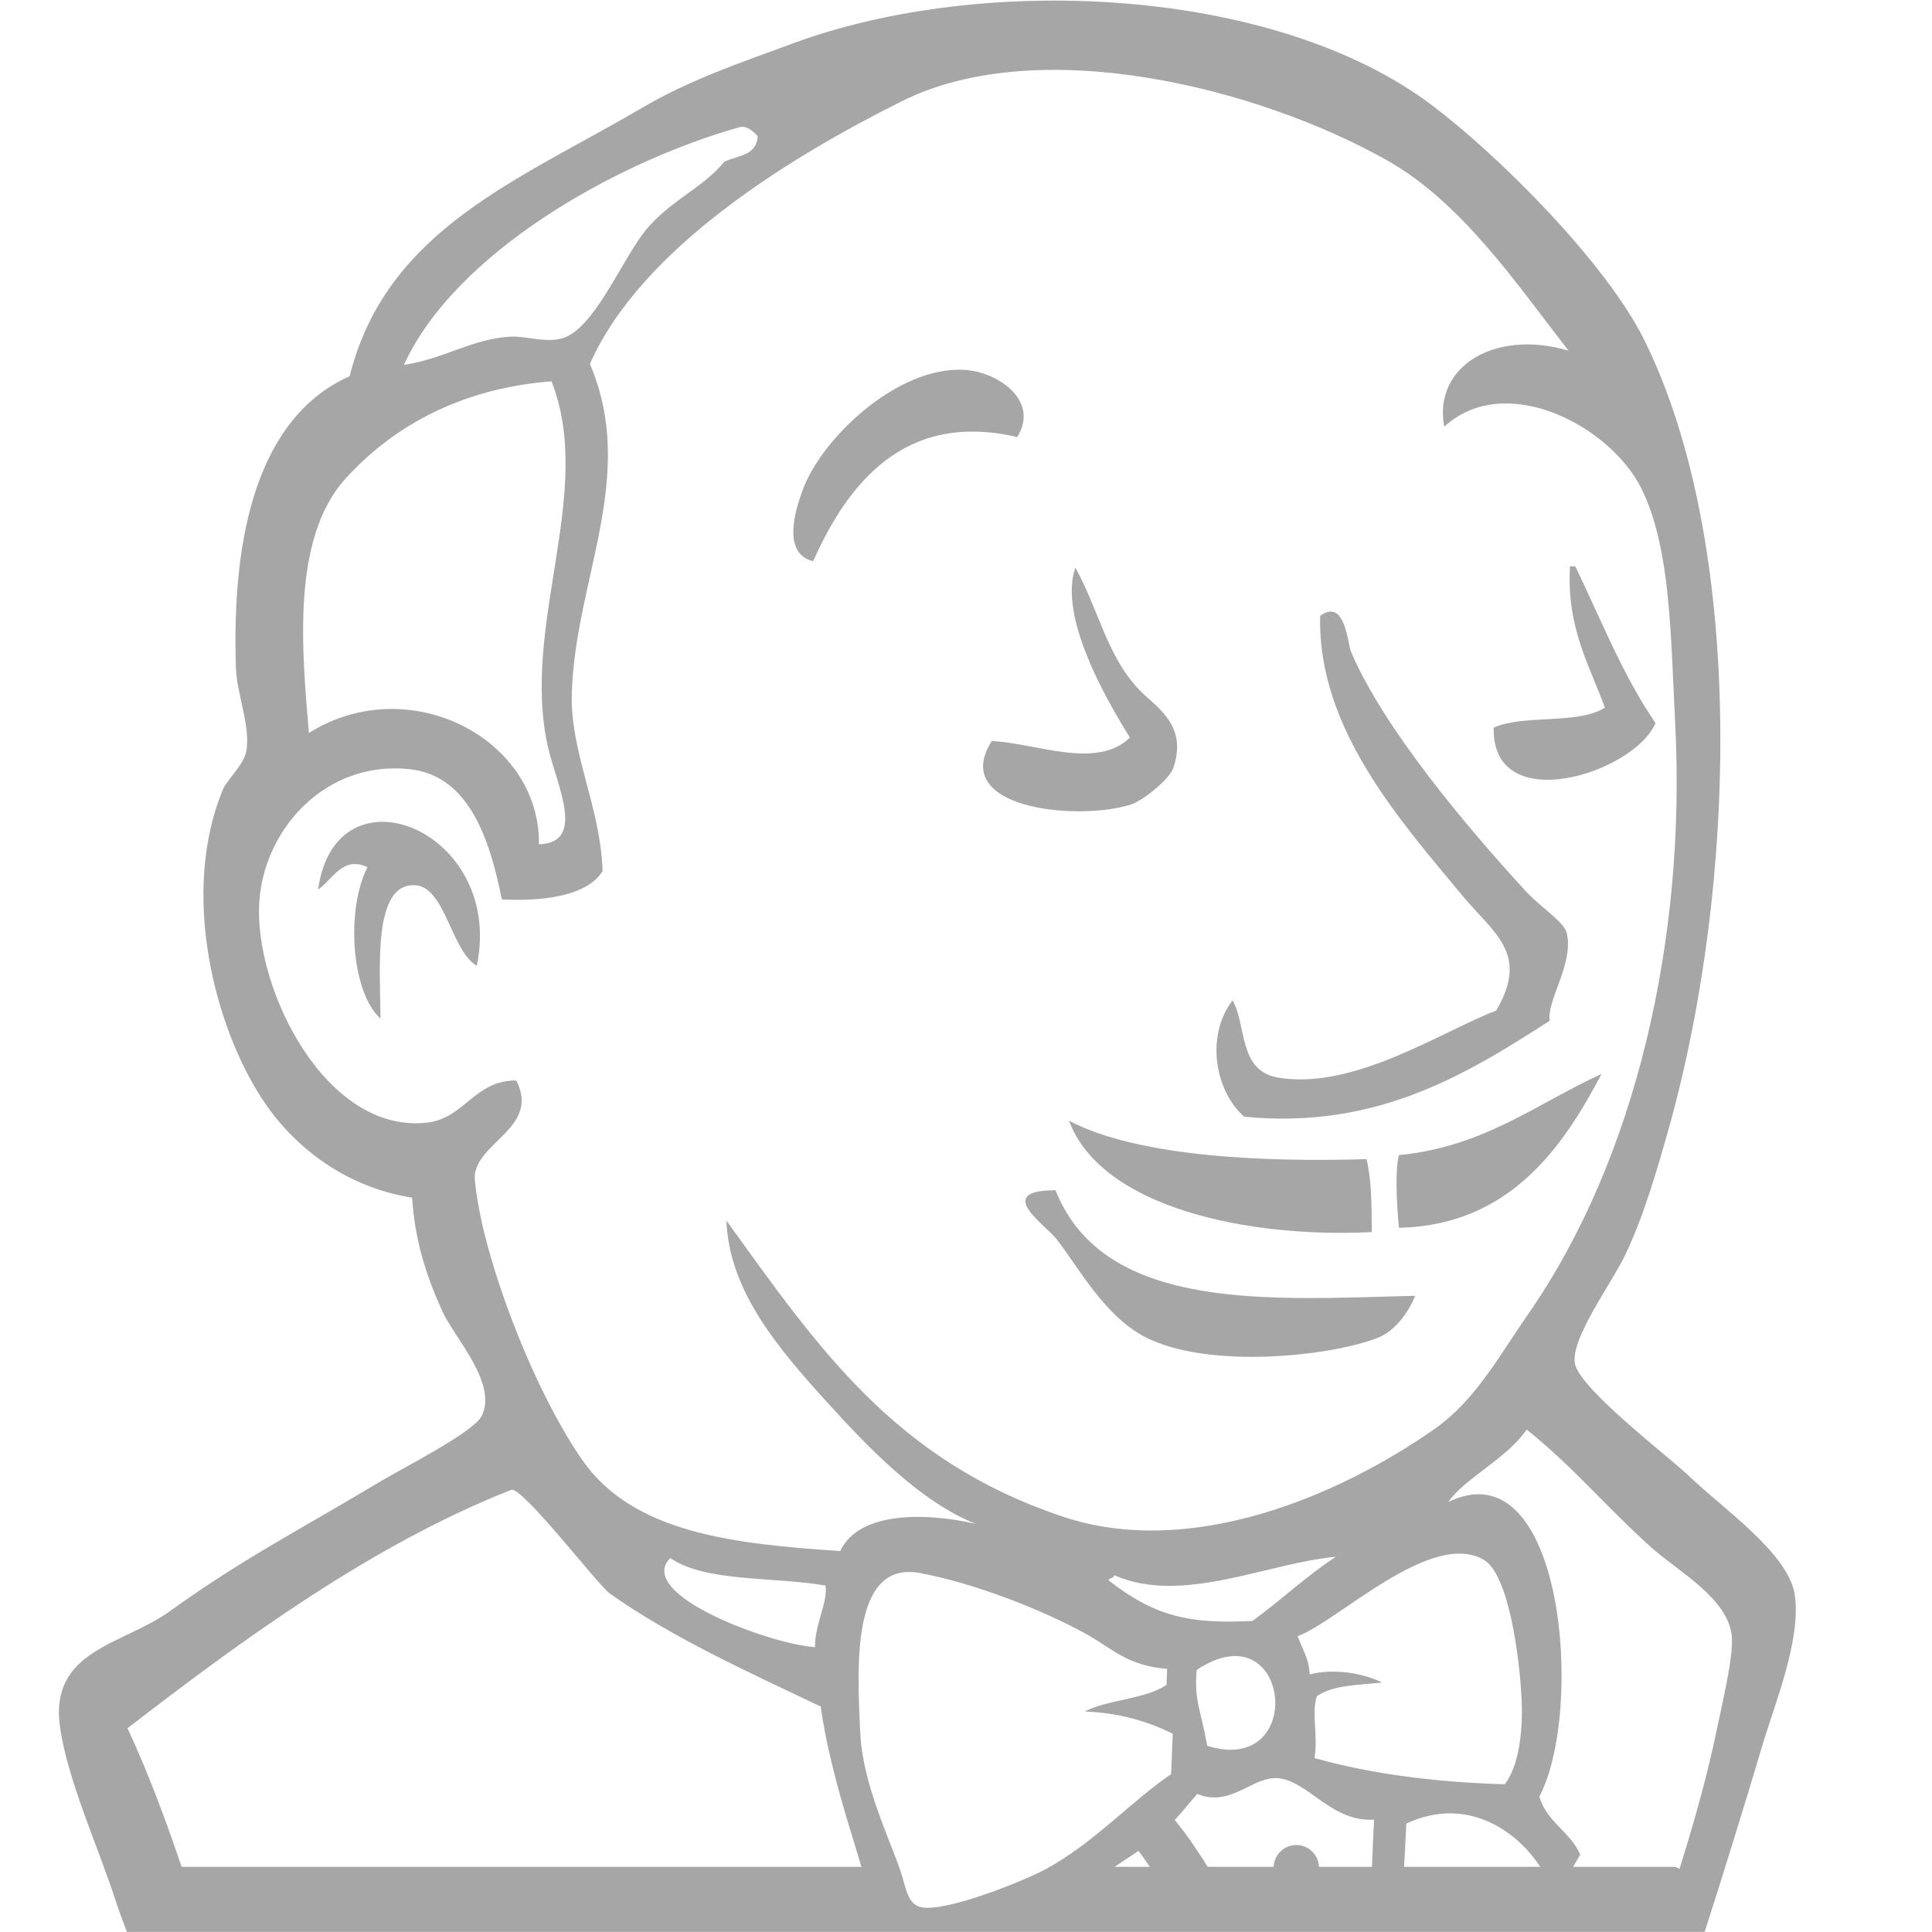 <?xml version="1.0" encoding="utf-8"?>
<!-- Generator: Adobe Illustrator 17.0.0, SVG Export Plug-In . SVG Version: 6.00 Build 0)  -->
<!DOCTYPE svg PUBLIC "-//W3C//DTD SVG 1.1//EN" "http://www.w3.org/Graphics/SVG/1.1/DTD/svg11.dtd">
<svg version="1.1"
	 id="svg2" xmlns:dc="http://purl.org/dc/elements/1.1/" xmlns:cc="http://creativecommons.org/ns#" xmlns:rdf="http://www.w3.org/1999/02/22-rdf-syntax-ns#" xmlns:svg="http://www.w3.org/2000/svg" xmlns:sodipodi="http://sodipodi.sourceforge.net/DTD/sodipodi-0.dtd" xmlns:inkscape="http://www.inkscape.org/namespaces/inkscape" inkscape:version="0.48.0 r9654" sodipodi:docname="headshot.svg"
	 xmlns="http://www.w3.org/2000/svg" xmlns:xlink="http://www.w3.org/1999/xlink" x="0px" y="0px" width="50px" height="50px"
	 viewBox="65 65 50 50" enable-background="new 65 65 50 50" xml:space="preserve">
<sodipodi:namedview  inkscape:cy="28.333333" inkscape:cx="85.437483" inkscape:zoom="2.67" showgrid="false" guidetolerance="10" gridtolerance="10" objecttolerance="10" bordercolor="#666666" pagecolor="#ffffff" borderopacity="1" id="namedview4" inkscape:current-layer="g10" inkscape:window-maximized="0" inkscape:window-y="562" inkscape:window-x="2281" inkscape:window-height="844" inkscape:window-width="1500" inkscape:pageshadow="2" inkscape:pageopacity="0">
	</sodipodi:namedview>
<g id="layer1" inkscape:label="background" inkscape:groupmode="layer" display="none">
	<path id="path26-6" inkscape:connector-curvature="0" display="inline" fill="#231F20" d="M21.51,69.511
		C3.511,87.927-7.626,113.354-7.626,141.484l0,0c0,28.124,11.138,53.554,29.137,71.967l0,0
		c18.007,18.413,42.824,29.775,70.261,29.775l0,0c27.437,0,52.256-11.362,70.262-29.775l0,0
		c17.998-18.413,29.138-43.843,29.138-71.967l0,0c0-28.13-11.14-53.557-29.138-71.973l0,0
		c-18.006-18.409-42.825-29.771-70.262-29.773l0,0C64.335,39.74,39.518,51.101,21.51,69.511L21.51,69.511z M16.954,217.905
		C-2.174,198.342-14,171.306-14,141.484l0,0c0-29.827,11.826-56.861,30.954-76.425l0,0c19.124-19.568,45.597-31.696,74.817-31.693
		l0,0c29.22-0.004,55.696,12.125,74.816,31.693l0,0c19.13,19.564,30.957,46.6,30.955,76.425l0,0
		c0.002,29.823-11.825,56.859-30.955,76.421l0,0c-19.121,19.566-45.596,31.694-74.816,31.694l0,0
		C62.551,249.598,36.078,237.471,16.954,217.905L16.954,217.905"/>
	<path id="path22" inkscape:connector-curvature="0" display="inline" fill="#D33833" d="M194.358,141.092
		c0,57.951-45.929,104.93-102.586,104.93c-56.656,0-102.585-46.979-102.585-104.93c0-57.952,45.929-104.932,102.585-104.932
		C148.429,36.16,194.358,83.14,194.358,141.092"/>
	<path id="path24" inkscape:connector-curvature="0" display="inline" fill="#EF3D3A" d="M-6.632,167.08
		c0,0-7.426-109.424,93.401-112.551l-7.034-11.724L25.023,61.172L9.391,79.149l-13.678,26.185l-7.817,30.483l2.345,20.321"/>
	<path id="path26" inkscape:connector-curvature="0" display="inline" fill="#231F20" d="M21.51,69.511
		C3.511,87.927-7.626,113.354-7.626,141.484l0,0c0,28.124,11.138,53.554,29.137,71.967l0,0
		c18.007,18.413,42.824,29.775,70.261,29.775l0,0c27.437,0,52.256-11.362,70.262-29.775l0,0
		c17.998-18.413,29.138-43.843,29.138-71.967l0,0c0-28.13-11.14-53.557-29.138-71.973l0,0
		c-18.006-18.409-42.825-29.771-70.262-29.773l0,0C64.335,39.74,39.518,51.101,21.51,69.511L21.51,69.511z M16.954,217.905
		C-2.174,198.342-14,171.306-14,141.484l0,0c0-29.827,11.826-56.861,30.954-76.425l0,0c19.124-19.568,45.597-31.696,74.817-31.693
		l0,0c29.22-0.004,55.696,12.125,74.816,31.693l0,0c19.13,19.564,30.957,46.6,30.955,76.425l0,0
		c0.002,29.823-11.825,56.859-30.955,76.421l0,0c-19.121,19.566-45.596,31.694-74.816,31.694l0,0
		C62.551,249.598,36.078,237.471,16.954,217.905L16.954,217.905"/>
</g>
<g>
	<g id="g10" transform="matrix(1.25,0,0,-1.25,0,180)" inkscape:label="front" inkscape:groupmode="layer">
		<path id="path66_1_" inkscape:connector-curvature="0" fill="#A6A6A6" d="M80.963,61.47"/>
		<path id="path100" inkscape:connector-curvature="0" fill="#A6A6A6" d="M73.062,82.951c-2.349,0.547-3.516-0.983-4.227-2.57
			c-0.636,0.154-0.383,1.019-0.222,1.459c0.42,1.156,2.114,2.695,3.499,2.486C72.707,84.237,73.513,83.693,73.062,82.951"/>
		<path id="path102" inkscape:connector-curvature="0" fill="#A6A6A6" d="M84.505,80.277c0.037-0.002,0.074-0.003,0.111-0.004
			c0.531-1.103,0.99-2.27,1.66-3.244c-0.449-1.045-3.396-1.969-3.351-0.093c0.637,0.279,1.738,0.057,2.303,0.413
			C84.902,78.245,84.43,79.008,84.505,80.277"/>
		<path id="path104" inkscape:connector-curvature="0" fill="#A6A6A6" d="M74.265,80.248c0.504-0.923,0.667-1.893,1.383-2.591
			c0.322-0.314,0.949-0.697,0.639-1.57c-0.073-0.206-0.603-0.665-0.91-0.756c-1.119-0.33-3.727-0.068-2.844,1.327
			c0.925-0.043,2.169-0.601,2.861,0.071C74.863,77.578,73.916,79.258,74.265,80.248"/>
		<path id="path106" inkscape:connector-curvature="0" fill="#A6A6A6" d="M84.085,70.866c-1.685-1.082-3.564-2.259-6.325-1.986
			c-0.59,0.513-0.815,1.654-0.242,2.408c0.298-0.513,0.111-1.456,0.942-1.598c1.567-0.268,3.39,0.958,4.517,1.387
			c0.699,1.178-0.06,1.611-0.69,2.369c-1.289,1.553-3.017,3.479-2.954,5.804c0.521,0.378,0.566-0.576,0.641-0.75
			c0.673-1.575,2.366-3.589,3.602-4.937c0.303-0.332,0.803-0.65,0.859-0.87C84.595,72.055,84.018,71.29,84.085,70.866"/>
		<path id="path108" inkscape:connector-curvature="0" fill="#A6A6A6" d="M61.872,72.005c-0.528,0.301-0.654,1.629-1.274,1.667
			c-0.886,0.054-0.725-1.722-0.721-2.761c-0.61,0.554-0.717,2.259-0.269,3.134c-0.511,0.251-0.739-0.277-1.022-0.462
			C58.951,76.227,62.455,74.809,61.872,72.005"/>
		<path id="path110" inkscape:connector-curvature="0" fill="#A6A6A6" d="M85.158,69.765c-0.784-1.493-1.894-3.137-4.195-3.185
			c-0.047,0.482-0.083,1.216,0.002,1.506C82.725,68.255,83.811,69.15,85.158,69.765"/>
		<path id="path112" inkscape:connector-curvature="0" fill="#A6A6A6" d="M74.132,68.797c1.468-0.772,4.166-0.855,6.161-0.796
			c0.107-0.437,0.104-0.977,0.109-1.51C77.837,66.362,74.804,66.997,74.132,68.797"/>
		<path id="path114" inkscape:connector-curvature="0" fill="#A6A6A6" d="M73.853,67.357c1.015-2.549,4.504-2.255,7.446-2.185
			c-0.13-0.331-0.41-0.722-0.759-0.863c-0.943-0.384-3.543-0.675-4.852,0.02c-0.83,0.441-1.363,1.438-1.818,2.023
			C73.65,66.635,72.556,67.356,73.853,67.357"/>
	</g>
	<path fill="#A6A6A6" d="M111.454,106.308c-0.138-1.092-1.842-2.24-2.738-3.105c-0.498-0.48-2.82-2.244-2.955-2.904
		c-0.131-0.639,0.947-2.085,1.294-2.809c0.497-1.036,0.853-2.303,1.099-3.165c1.827-6.422,2.012-15.244-0.599-20.523
		c-0.989-2-3.753-4.761-5.483-6.069c-4.079-3.085-11.618-3.425-16.533-1.617c-1.37,0.504-2.696,0.955-3.9,1.662
		c-3.219,1.89-6.636,3.154-7.59,6.957c-2.352,1.053-3.061,4.063-2.943,7.556c0.023,0.681,0.393,1.532,0.264,2.172
		c-0.065,0.325-0.506,0.741-0.594,0.953c-1.127,2.687-0.224,6.221,1.079,8.13c0.787,1.154,2.091,2.177,3.81,2.449
		c0.068,1.03,0.316,1.916,0.792,2.959c0.301,0.66,1.425,1.847,1.011,2.688c-0.208,0.425-2.039,1.346-2.646,1.711
		c-2.05,1.23-3.535,1.983-5.428,3.346c-1.224,0.881-3.139,0.994-2.837,3.028c0.204,1.372,0.984,3.072,1.431,4.448
		c0.091,0.279,0.194,0.551,0.296,0.823h40.832c0.503-1.563,0.996-3.16,1.492-4.82C110.942,109.059,111.602,107.47,111.454,106.308z
		 M84.129,68.294c0.177-0.05,0.332,0.07,0.479,0.228c-0.019,0.511-0.522,0.5-0.863,0.664c-0.53,0.65-1.303,0.955-1.947,1.668
		c-0.66,0.73-1.399,2.693-2.275,2.91c-0.439,0.109-0.94-0.076-1.322-0.051c-1.011,0.064-1.723,0.581-2.748,0.73
		C76.778,71.548,80.907,69.207,84.129,68.294z M73.946,77.382c1.313-1.446,3.123-2.346,5.327-2.513
		c1.135,2.889-0.814,6.321-0.088,9.48c0.222,0.967,0.992,2.468-0.237,2.501c0.032-2.752-3.382-4.499-5.954-2.88
		C72.821,81.882,72.523,78.948,73.946,77.382z M77.515,96.835c-0.096-0.4-0.262-1.254-0.221-1.473
		c0.155-0.846,1.662-1.217,1.069-2.399c-1.093-0.01-1.34,0.996-2.343,1.095c-2.598,0.257-4.43-3.443-4.312-5.676
		c0.1-1.898,1.705-3.715,3.9-3.475c1.551,0.17,2.078,1.863,2.379,3.37c0.894,0.048,2.186-0.038,2.609-0.736
		c-0.061-1.703-0.851-3.068-0.797-4.633c0.102-2.94,1.704-5.593,0.468-8.489c1.323-3.001,5.203-5.368,8.073-6.8
		c3.557-1.773,9.217-0.354,12.562,1.533c1.921,1.084,3.339,3.179,4.69,4.923c-1.895-0.563-3.509,0.404-3.215,1.968
		c1.587-1.454,4.297-0.016,5.098,1.592c0.767,1.537,0.762,3.815,0.879,6.1c0.286,5.541-1.014,11.258-3.798,15.263
		c-0.744,1.07-1.369,2.238-2.416,2.974c-2.523,1.772-6.358,3.378-9.642,2.276c-4.34-1.456-6.311-4.348-8.698-7.659
		c0.065,1.819,1.344,3.311,2.607,4.703c1.099,1.213,2.426,2.583,3.853,3.148c-1.191-0.28-3.018-0.367-3.514,0.701
		c-2.777-0.185-5.359-0.468-6.673-2.351C79.038,101.308,77.987,98.785,77.515,96.835z M95.402,112.101
		c0.203-0.215,0.385-0.454,0.584-0.674c0.87,0.364,1.438-0.478,2.107-0.406c0.767,0.081,1.374,1.141,2.469,1.071
		c-0.025,0.408-0.038,0.814-0.056,1.221h-1.371c-0.015-0.313-0.27-0.565-0.587-0.565c-0.317,0-0.571,0.252-0.587,0.565h-1.706
		C95.991,112.891,95.715,112.478,95.402,112.101z M97.414,106.95c-1.633,0.081-2.524-0.113-3.724-1.051
		c0.02-0.075,0.14-0.042,0.145-0.134c1.748,0.779,3.97-0.317,5.736-0.475C98.803,105.791,98.15,106.416,97.414,106.95z
		 M96.243,110.181c-0.16-0.909-0.344-1.169-0.273-1.962C98.396,106.602,98.851,110.997,96.243,110.181z M93.846,113.313
		c0.207-0.138,0.414-0.275,0.618-0.412c0.104,0.132,0.195,0.276,0.294,0.412H93.846z M101.337,113.313
		c0.022-0.382,0.043-0.762,0.058-1.119c1.517-0.71,2.816,0.128,3.466,1.119H101.337z M103.944,111.177
		c-1.828-0.054-3.479-0.271-4.925-0.679c0.098-0.593-0.086-1.174,0.062-1.601c0.403-0.29,1.078-0.286,1.687-0.354
		c-0.527-0.259-1.267-0.361-1.874-0.212c-0.014-0.411-0.199-0.666-0.311-0.988c1.028-0.367,3.453-2.771,4.818-1.975
		c0.65,0.379,0.926,2.542,0.977,3.594C104.421,109.835,104.3,110.715,103.944,111.177z M86.363,106.034
		c0.07,0.43-0.278,0.995-0.271,1.594c-1.13-0.069-4.678-1.36-3.745-2.307C83.258,105.954,85.022,105.798,86.363,106.034z
		 M78.231,103.557c0.271-0.107,2.252,2.471,2.545,2.679c1.606,1.14,3.6,2.041,5.465,2.93c0.114,0.856,0.378,1.965,0.842,3.449
		c0.07,0.224,0.139,0.46,0.211,0.698H69.7c-0.417-1.232-0.867-2.441-1.4-3.586C71.295,107.415,74.647,104.971,78.231,103.557z
		 M88.83,114.357c-0.351-0.081-0.382-0.516-0.522-0.926c-0.299-0.878-0.986-2.275-1.046-3.597c-0.076-1.669-0.245-4.467,1.554-4.123
		c1.451,0.277,3.139,0.946,4.263,1.559c0.687,0.376,1.084,0.84,2.126,0.92c-0.005,0.138-0.011,0.278-0.016,0.417
		c-0.571,0.375-1.492,0.37-2.118,0.685c0.923,0.04,1.65,0.263,2.279,0.576c-0.014,0.348-0.027,0.696-0.041,1.045
		c-1.046,0.716-2.001,1.782-3.233,2.454C91.493,113.684,89.449,114.502,88.83,114.357z M109.44,109.717
		c-0.224,1.106-0.57,2.364-0.976,3.653c-0.042-0.026-0.083-0.056-0.136-0.056h-2.616c0.06-0.107,0.124-0.21,0.184-0.317
		c-0.254-0.593-0.876-0.845-1.057-1.504c1.171-2.21,0.632-9.071-2.354-7.623c0.418-0.613,1.514-1.12,2.025-1.874
		c1.26,1.015,2.021,1.969,3.228,3.054c0.656,0.587,1.945,1.292,2.075,2.242C109.886,107.822,109.56,109.121,109.44,109.717z"/>
</g>
</svg>
